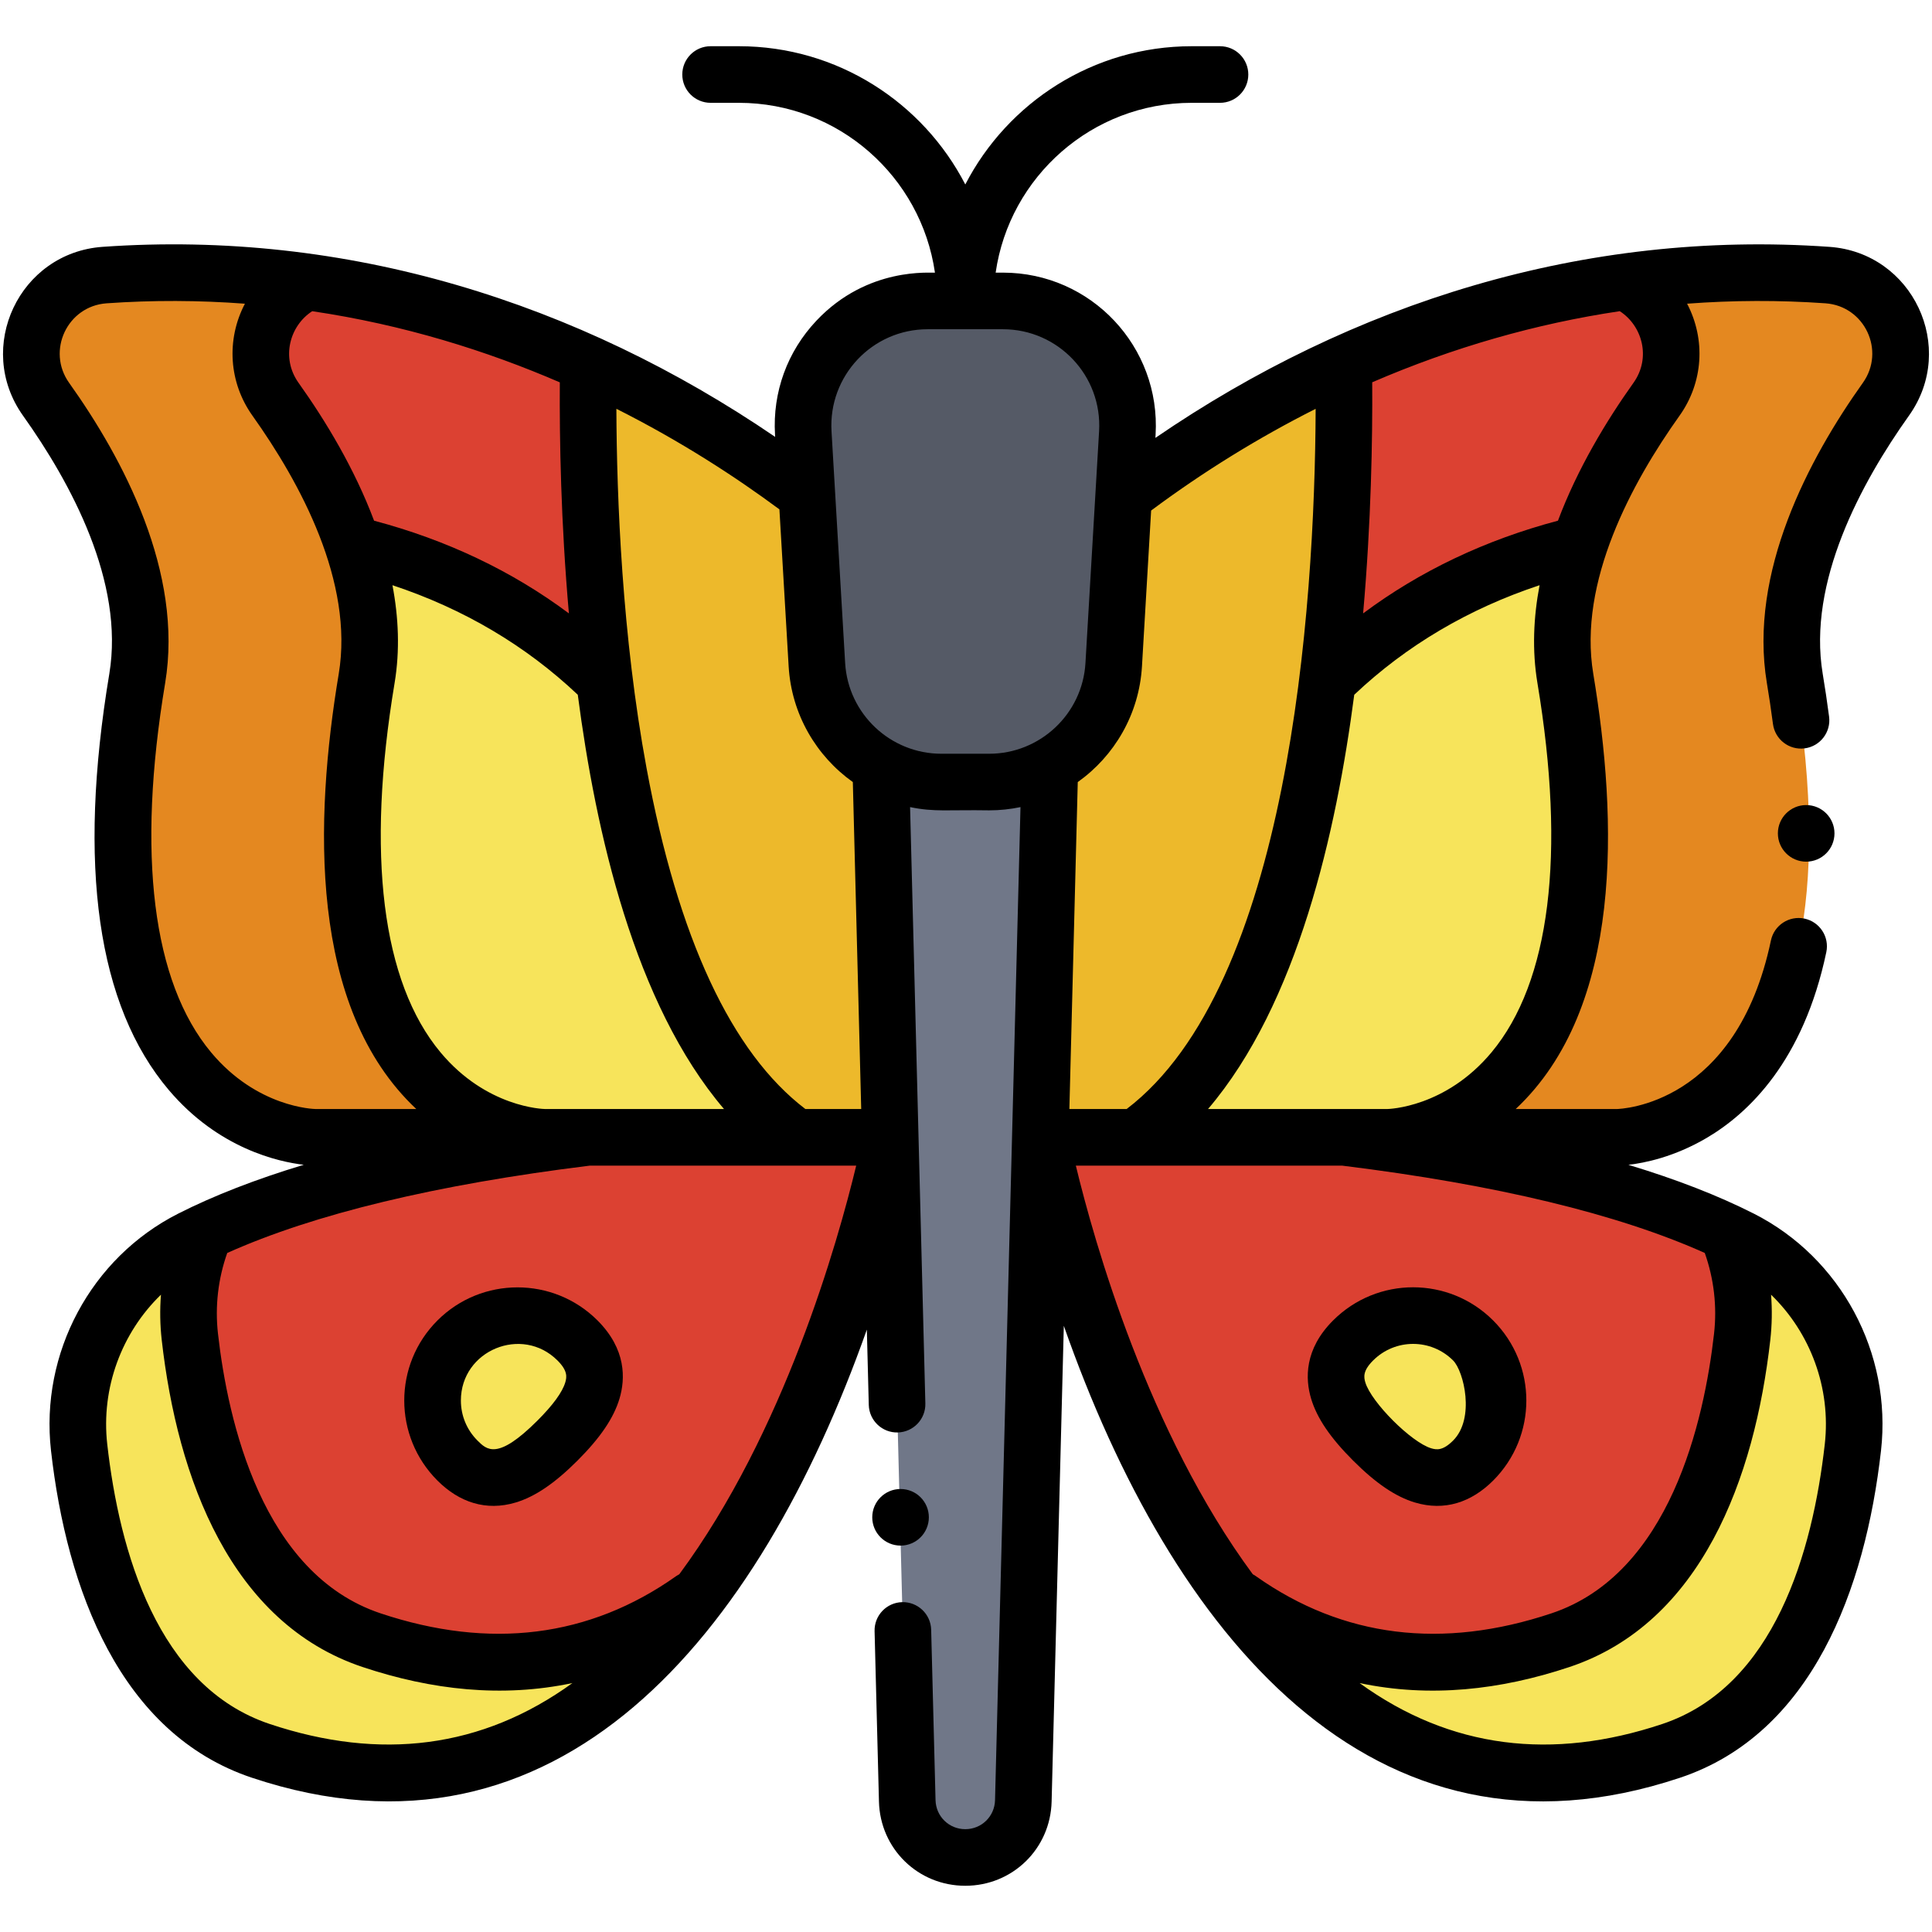 <svg enable-background="new 0 0 512 512" viewBox="0 0 512 512" xmlns="http://www.w3.org/2000/svg"><g id="_x30_6_x2C__butterfly_x2C__mammal_x2C__animal_x2C__wildlife_x2C__animal_kingdom_x2C__zoo"><g><path d="m457.672 326.51c1.3.6 2.54 1.21 3.74 1.82 20.45 10.37 32.2 32.48 29.62 55.26-3.14 27.81-13.69 68.9-48.15 80.41-51.75 17.28-88.96-5.91-114.93-39.7z" fill="#f7e45b"/><path d="m430.632 74.68c16.84-2.33 34.76-3.11 53.65-1.78 16.24 1.14 24.95 19.64 15.51 32.9-14.07 19.76-28.57 47.52-24.15 74 20.26 121.61-47.29 121.61-47.29 121.61h-60.81z" fill="#e48820"/><path d="m356.092 96.45c21.55-9.76 46.56-17.89 74.54-21.77 11.41 5.14 16.3 19.98 8.36 31.12-7.78 10.91-15.67 24.26-20.45 38.48l-66.74 36.22z" fill="#dc4132"/><path d="m351.792 180.51c4.205-3.342 24.326-26.047 66.75-36.23-3.87 11.54-5.69 23.66-3.71 35.52 20.27 121.61-47.29 121.61-47.29 121.61h-11.38l-28.21 9.09-26.94-9.09z" fill="#f7e45b"/><path d="m278.602 203.07 19.57-72.01c5.084-3.527 25.183-19.776 57.92-34.61.3 20.68-.25 51.82-4.29 84.05l-.01.01c-6.07 48.45-20.03 99.37-50.78 120.9l-12.743 5.89-12.187-5.89-7.28-45.41z" fill="#edb92b"/><path d="m276.082 301.41h80.08c49.85 6.12 81.48 15.65 101.51 25.09v.01c3.63 8.57 5.11 18.1 4.02 27.74-3.14 27.81-13.7 68.91-48.14 80.41-34.7 11.58-62.67 4.97-85.02-10.81l-.58.45c-35.16-45.75-49.73-110.92-51.91-121.43z" fill="#dc4132"/><path d="m358.952 355.24c-8.79 8.79-3.48 17.73 5.3 26.52 8.79 8.79 17.73 14.09 26.52 5.3s8.79-23.03 0-31.82-23.03-8.79-31.82 0z" fill="#f7e45b"/><path d="m54.332 326.51c-1.3.6-2.54 1.21-3.74 1.82-20.45 10.37-32.2 32.48-29.62 55.26 3.14 27.81 13.69 68.9 48.15 80.41 51.75 17.28 88.96-5.91 114.93-39.7z" fill="#f7e45b"/><path d="m81.372 74.68c-16.84-2.33-34.76-3.11-53.65-1.78-16.24 1.14-24.95 19.64-15.51 32.9 14.07 19.76 28.57 47.52 24.15 74-20.26 121.61 47.29 121.61 47.29 121.61h60.81z" fill="#e48820"/><path d="m155.912 96.45c-21.55-9.76-46.56-17.89-74.54-21.77-11.41 5.14-16.3 19.98-8.36 31.12 7.78 10.91 15.67 24.26 20.45 38.48l66.74 36.22z" fill="#dc4132"/><path d="m160.212 180.51c-4.205-3.342-24.326-26.047-66.75-36.23 3.87 11.54 5.69 23.66 3.71 35.52-20.27 121.61 47.29 121.61 47.29 121.61h11.38l28.21 9.09 26.94-9.09z" fill="#f7e45b"/><path d="m233.402 203.07-19.57-72.01c-5.084-3.527-25.183-19.776-57.92-34.61-.3 20.68.25 51.82 4.29 84.05l.01.01c6.07 48.45 20.03 99.37 50.78 120.9l12.743 5.89 12.187-5.89 7.28-45.41z" fill="#edb92b"/><path d="m233.402 203.07 2.52 98.34h.33s-.1.5-.29 1.46l4.47 174.38c.21 8.35 7.03 15 15.38 15s15.17-6.65 15.38-15c.297-11.577 6.829-266.352 7.03-274.18z" fill="#707788"/><path d="m235.962 302.87c-2.18 10.51-16.75 75.68-51.91 121.43l-.58-.45c-22.35 15.78-50.32 22.39-85.02 10.81-34.44-11.5-45-52.6-48.14-80.41-1.09-9.64.39-19.17 4.02-27.74v-.01c20.03-9.44 51.66-18.97 101.51-25.09h80.08z" fill="#dc4132"/><path d="m153.052 355.24c8.79 8.79 3.48 17.73-5.3 26.52-8.79 8.79-17.73 14.09-26.52 5.3s-8.79-23.03 0-31.82 23.03-8.79 31.82 0z" fill="#f7e45b"/><path d="m212.872 114.74c-1.12-18.98 13.98-34.99 32.99-34.99h19.91c19.01 0 34.1 16.01 32.98 34.99-4.524 76.939-3.439 58.494-3.61 61.4-1.034 17.479-15.52 31.11-32.99 31.11h-12.68c-17.493 0-31.957-13.654-32.99-31.11-.575-9.771.934 15.896-3.61-61.4z" fill="#555a66"/><g><path d="m484.808 65.419c-65.062-4.582-126.483 14.919-178.615 50.625l.051-.867c1.365-23.224-17.034-42.927-40.477-42.927h-1.909c3.652-25.407 25.554-45 51.956-45h7.5c4.143 0 7.5-3.357 7.5-7.5s-3.357-7.5-7.5-7.5h-7.5c-26.102 0-48.774 14.902-60 36.637-11.226-21.734-33.898-36.637-60-36.637h-7.5c-4.143 0-7.5 3.357-7.5 7.5s3.357 7.5 7.5 7.5h7.5c26.401 0 48.304 19.593 51.956 45-.879.168-17.791-1.712-31.409 12.73-7.74 8.209-11.639 18.934-10.976 30.196l.035.602c-52.185-35.592-113.384-54.93-178.23-50.362-22.081 1.558-33.94 26.692-21.091 44.74 12.671 17.779 26.925 44.08 22.869 68.413-8.474 50.838-3.169 87.947 15.765 110.299 13.173 15.55 29.09 19.033 35.763 19.813-12.688 3.829-23.818 8.15-33.299 12.958-23.07 11.697-36.604 36.933-33.68 62.795 4.152 36.717 18.301 75.016 53.226 86.677 81.245 27.126 134.28-37.628 162.981-118.747l.511 19.948c.106 4.173 3.597 7.428 7.688 7.306 4.141-.105 7.412-3.548 7.306-7.688-.568-22.175-3.476-135.698-4.048-158.041 6.444 1.346 10.054.682 20.974.862 2.837 0 5.608-.302 8.287-.861l-6.748 263.172c-.108 4.312-3.57 7.688-7.883 7.688-4.312 0-7.773-3.377-7.883-7.692l-1.16-45.17c-.106-4.141-3.552-7.402-7.689-7.305-4.141.105-7.411 3.549-7.305 7.689l1.159 45.166c.315 12.511 10.364 22.312 22.878 22.312 12.515 0 22.563-9.801 22.878-22.308l3.233-126.085c28.524 81.33 81.578 147.05 163.339 119.753 34.916-11.658 49.072-49.942 53.226-86.677 2.925-25.862-10.609-51.098-33.68-62.795-9.472-4.803-20.589-9.12-33.261-12.947 4.246-.483 12.114-2.049 20.773-7.148 11.104-6.541 25.614-20.39 31.674-49.221.852-4.054-1.744-8.03-5.797-8.883-4.054-.852-8.03 1.743-8.883 5.797-9.175 43.654-39.725 44.652-40.961 44.673h-26.679c28.664-26.896 26.986-76.792 20.561-115.341-4.057-24.334 10.196-50.635 22.869-68.415 6.262-8.792 6.982-20.145 1.996-29.67 12.16-.914 24.434-.964 36.657-.103 10.402.731 15.973 12.574 9.926 21.067-14.311 20.098-30.341 50.219-25.438 79.591.589 3.514 1.116 7.055 1.61 10.825.535 4.072 4.263 7 8.412 6.461 4.107-.539 7-4.306 6.461-8.412-.519-3.949-1.071-7.663-1.689-11.349-4.058-24.311 10.193-50.623 22.862-68.416 12.846-18.038 1.001-43.177-21.092-44.728zm-340.29 228.487c-.632-.01-15.612-.419-27.788-15.032-15.521-18.628-19.728-52.459-12.164-97.838 1.447-8.681 1.057-17.422-.564-25.951 18.841 6.248 35.31 15.98 49.115 29.031 4.755 36.362 14.971 81.883 38.751 109.789-15.894.001-32.941.001-47.35.001zm-45.385-155.917c-5.187-13.804-12.817-26.438-20.014-36.536-4.723-6.633-2.338-15.132 3.623-18.983 24.341 3.607 46.335 10.523 65.614 18.859-.101 15.061.275 37.069 2.41 61.229-15.046-11.221-32.337-19.449-51.633-24.569zm-43.205 140.885c-15.521-18.627-19.728-52.459-12.164-97.838 4.898-29.393-11.136-59.502-25.448-79.582-6.048-8.496-.465-20.341 9.93-21.074 12.221-.862 24.494-.812 36.658.104-4.997 9.545-4.253 20.896 1.998 29.672 12.671 17.778 26.924 44.079 22.867 68.413-6.435 38.611-8.082 88.459 20.557 115.337h-26.61c-.632-.01-15.612-.419-27.788-15.032zm15.565 178.008c-29.793-9.947-39.866-45.805-43.071-74.134-1.688-14.929 3.826-29.571 14.236-39.647-.315 3.984-.251 8.003.2 11.997 4.151 36.718 18.306 75.015 53.223 86.675 18.296 6.107 36.978 8.192 55.625 4.254-23.972 17.349-50.92 20.637-80.213 10.855zm108.527-39.688c-.586.307-.975.598-.875.528-22.947 16.206-49.298 19.511-78.313 9.822-31.366-10.474-40.447-50.941-43.069-74.132-.816-7.223.038-14.549 2.458-21.364 23.053-10.334 55.314-18.11 96.076-23.142 9.415 0 61.01.002 70.604 0-4.873 20.212-19.092 70.7-46.881 108.288zm48.207-123.288h-14.789c-19.592-14.918-33.752-45.301-42.102-90.37-6.469-34.918-7.899-71.348-7.991-95.205 17.12 8.621 31.624 18.071 43.206 26.656l2.446 41.598c.748 12.701 7.314 23.769 17.01 30.669zm21.246-94.156c-13.507 0-24.708-10.562-25.502-24.046-.929-15.799-2.563-43.579-3.611-61.408-.862-14.633 10.732-27.046 25.501-27.046h19.906c14.661 0 26.37 12.307 25.502 27.046l-3.612 61.408c-.797 13.56-12.086 24.046-25.502 24.046zm53.159-23.165 2.429-41.289c13.844-10.301 28.464-19.329 43.598-26.95-.209 53.724-7.231 152.922-50.093 185.56h-15.171l2.221-86.648c9.7-6.899 16.268-17.969 17.016-30.673zm149.15 155.463c2.42 6.815 3.275 14.141 2.458 21.364-2.622 23.19-11.703 63.658-43.068 74.132-28.963 9.67-55.267 6.395-78.184-9.729-.311-.232-.641-.439-.987-.621-27.767-37.579-42.009-88.068-46.893-108.283h70.628c40.748 5.031 72.999 12.806 96.046 23.137zm31.8 50.7c-3.205 28.329-13.278 64.187-43.071 74.134-29.144 9.73-56.13 6.578-80.207-10.853 18.608 3.928 37.292 1.863 55.62-4.256 34.912-11.659 49.07-49.949 53.222-86.675.452-3.994.515-8.013.2-11.997 10.409 10.076 15.924 24.718 14.236 39.647zm-88.309-103.874c-12.176 14.613-27.156 15.022-27.729 15.032-15.028 0-32.435 0-47.41 0 23.784-27.91 33.998-73.44 38.751-109.789 13.805-13.051 30.274-22.784 49.115-29.031-1.621 8.529-2.01 17.27-.564 25.951 7.565 45.378 3.359 79.209-12.163 97.837zm37.613-177.423c-7.198 10.099-14.828 22.734-20.016 36.538-19.296 5.12-36.587 13.347-51.633 24.569 2.136-24.17 2.512-46.188 2.41-61.249 21.34-9.217 43.376-15.54 65.607-18.843 5.95 3.838 8.368 12.333 3.632 18.985z"/><path d="m353.276 349.938c-7.646 7.645-7.386 15.481-5.821 20.711 1.54 5.147 5.074 10.362 11.123 16.412 6.05 6.049 11.266 9.584 16.413 11.124 7.824 2.34 14.938-.049 20.711-5.82 11.723-11.725 11.727-30.701 0-42.426-11.723-11.724-30.701-11.728-42.426-.001zm31.818 31.82c0 .001 0 .001 0 0-2.693 2.695-4.345 2.494-5.805 2.057-5.291-1.583-15.885-12.187-17.464-17.464-.438-1.46-.638-3.111 2.057-5.806 5.862-5.862 15.348-5.864 21.213.001 2.833 2.833 5.864 15.349-.001 21.212z"/><path d="m115.927 349.938c-11.727 11.725-11.726 30.7-.001 42.427 5.788 5.787 12.906 8.156 20.712 5.82 5.147-1.54 10.362-5.075 16.411-11.124 6.05-6.049 9.585-11.264 11.125-16.412 1.563-5.229 1.823-13.066-5.82-20.711-11.697-11.695-30.729-11.696-42.427 0zm33.876 16.413c-.777 2.599-3.254 5.998-7.36 10.104-10.607 10.609-13.424 7.789-15.909 5.304-2.834-2.833-4.395-6.6-4.395-10.606 0-13.327 16.222-19.994 25.607-10.605 2.695 2.691 2.494 4.343 2.057 5.803z"/><circle cx="238.656" cy="402.1" r="7.5"/><circle cx="478.656" cy="220.85" r="7.5"/></g></g></g><g id="Layer_1"/></svg>